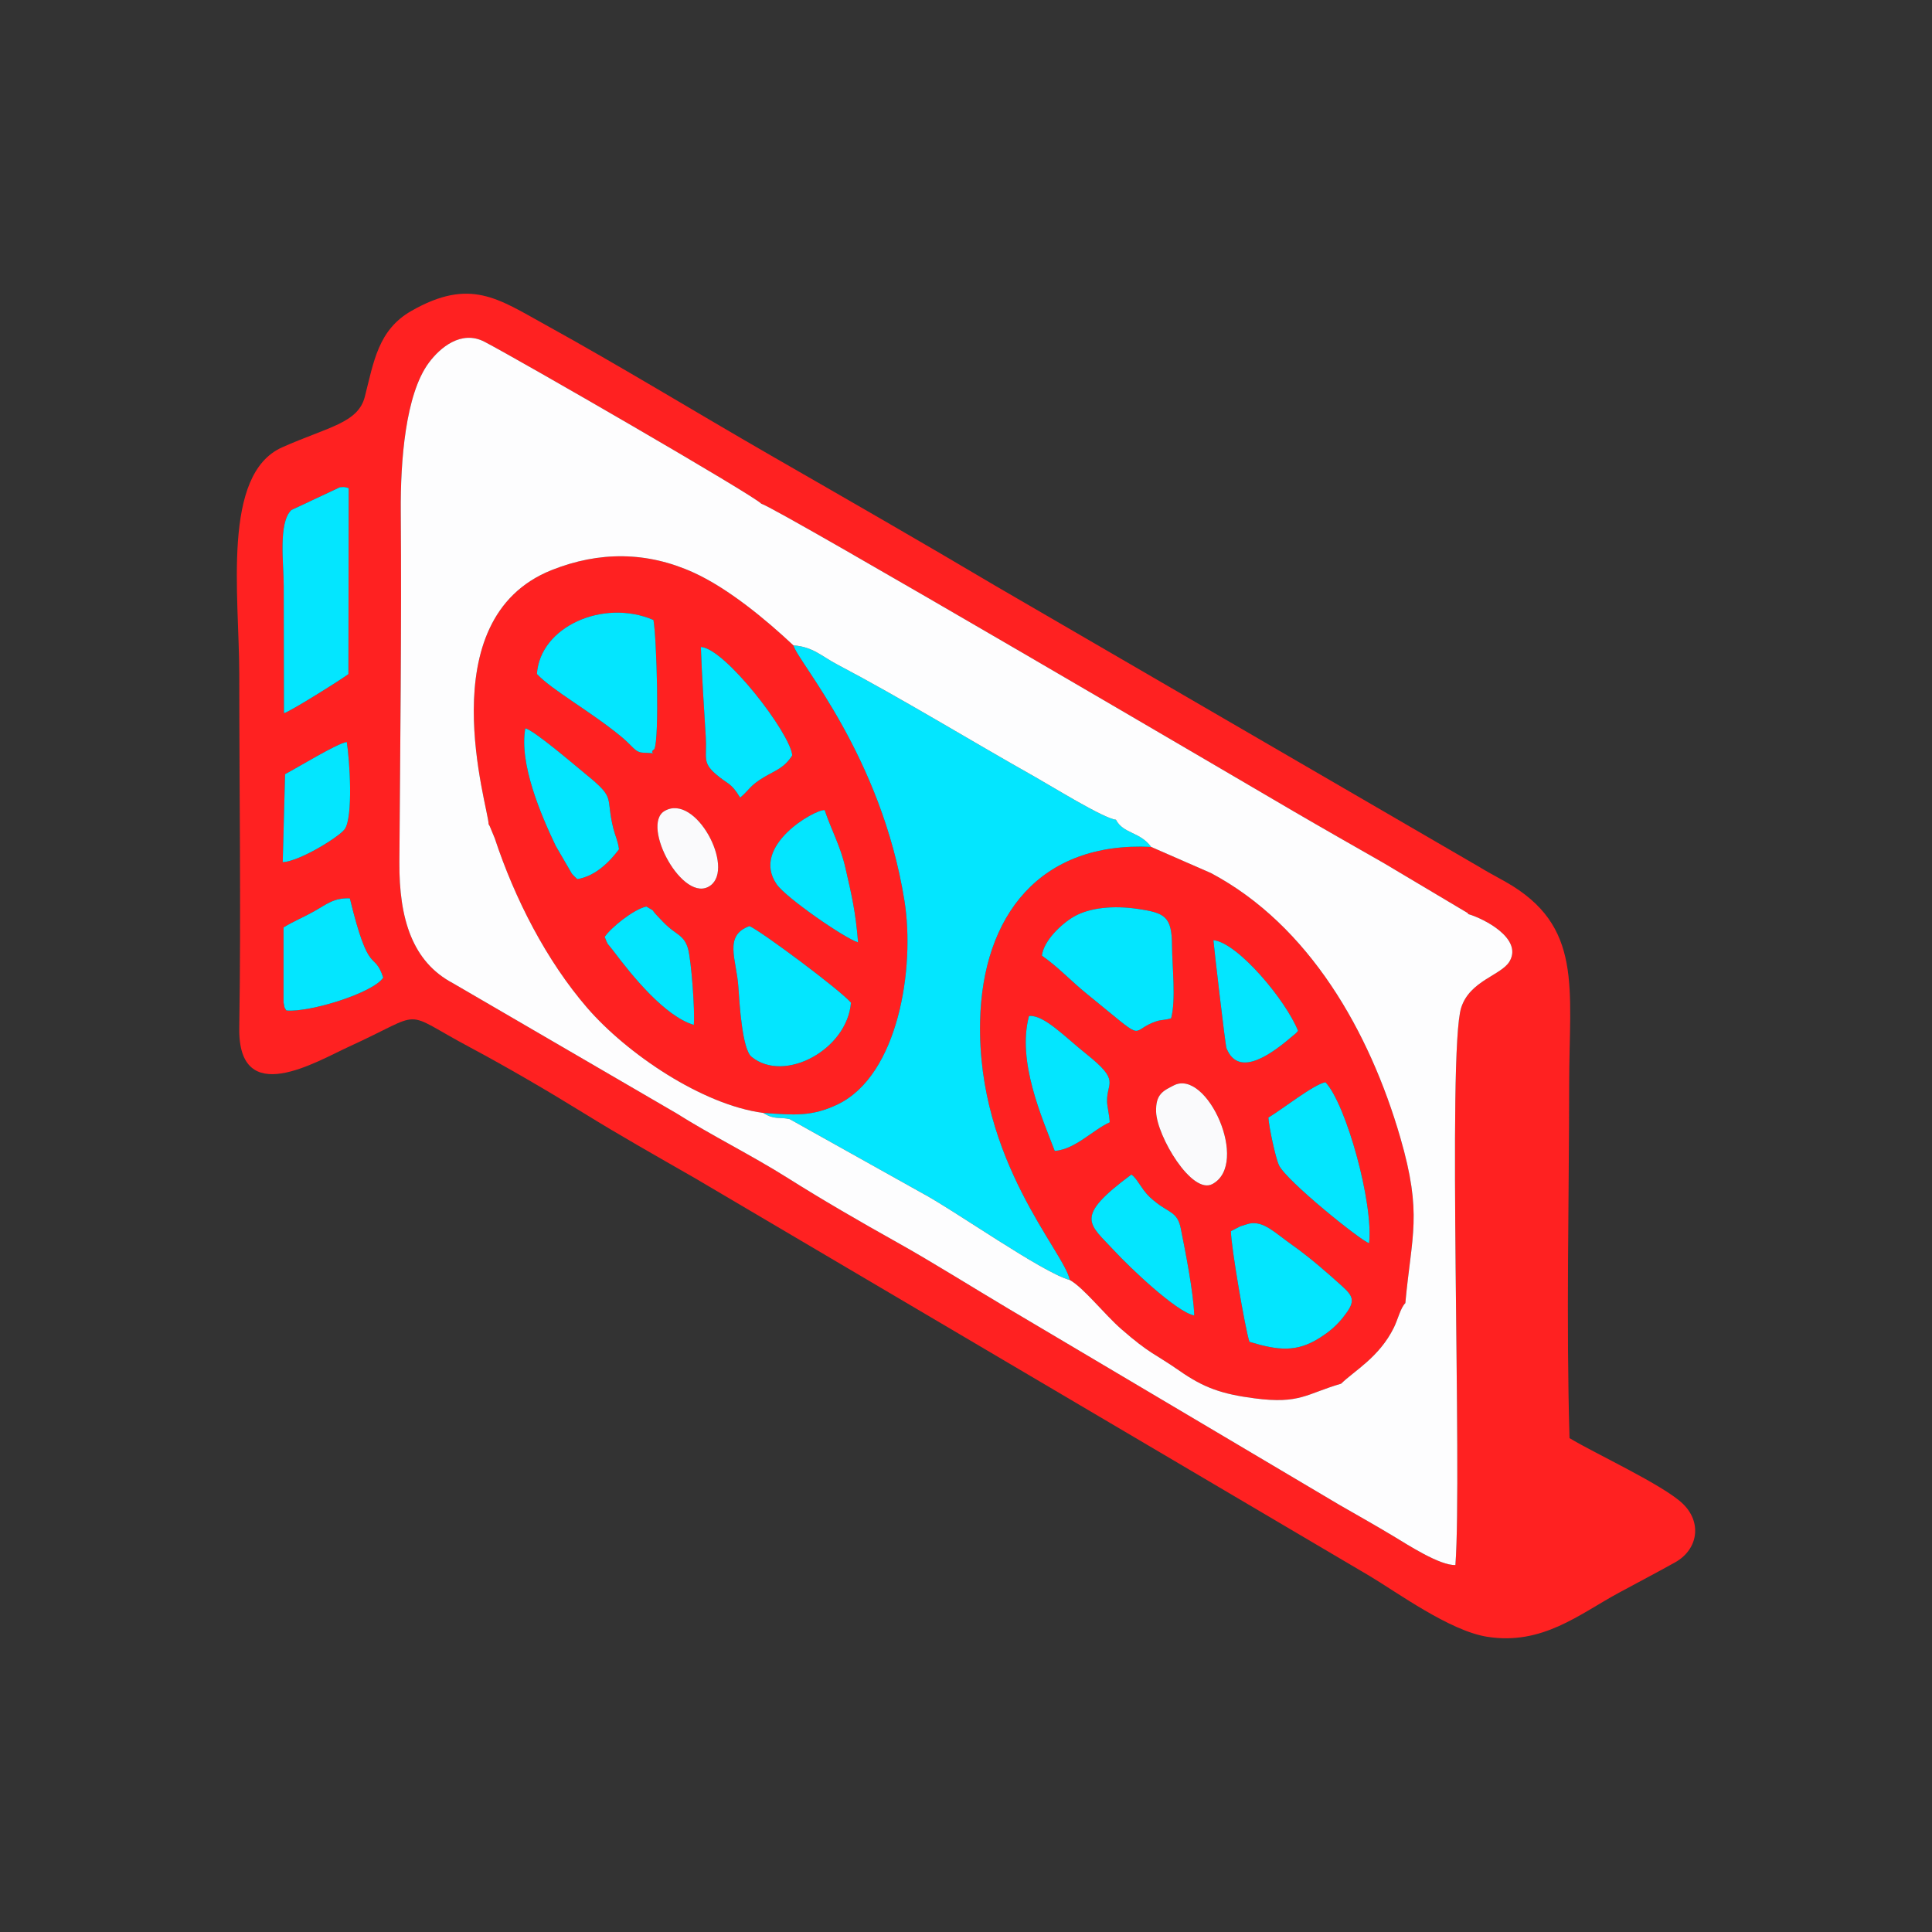 <?xml version="1.0" encoding="UTF-8"?>
<!DOCTYPE svg PUBLIC "-//W3C//DTD SVG 1.1//EN" "http://www.w3.org/Graphics/SVG/1.1/DTD/svg11.dtd">
<!-- Creator: CorelDRAW 2021 (64 Bit) -->
<svg xmlns="http://www.w3.org/2000/svg" xml:space="preserve" width="500px" height="500px" version="1.1" style="shape-rendering:geometricPrecision; text-rendering:geometricPrecision; image-rendering:optimizeQuality; fill-rule:evenodd; clip-rule:evenodd"
viewBox="0 0 500 500"
 xmlns:xlink="http://www.w3.org/1999/xlink"
 xmlns:xodm="http://www.corel.com/coreldraw/odm/2003">
 <rect x="0" y="0" width="500" height="500" fill="#333333" stroke="none"/>
 <defs>
  <style type="text/css">
   <![CDATA[
    .fil0 {fill:none}
    .fil2 {fill:#03E6FF}
    .fil4 {fill:#FAFAFC}
    .fil3 {fill:#FDFDFE}
    .fil1 {fill:#FF2121}
   ]]>
  </style>
 </defs>
 <g id="Camada_x0020_1">
  <g id="_2551235198016">
   <rect class="fil0" width="500" height="500"/>
   <g>
    <path class="fil1" d="M73.38 240.01c2.76,-1.66 5.1,-2.59 7.86,-4.13 3.27,-1.83 5.07,-3.54 9.3,-3.39 5.07,20.85 6.19,13.18 8.64,20.51 -2.56,3.97 -19.11,9.08 -25.08,8.51 -0.68,-1.27 -0.25,0.12 -0.72,-2.09l0 -19.41zm123.64 -109.65c3.71,0.9 130.23,75.22 137.92,79.7 7.37,4.3 15.62,8.99 23.15,13.29l21.59 12.85c0.05,-0.12 0.22,0.23 0.3,0.36 3.98,1.15 14.17,6.31 10.69,12.25 -2.13,3.61 -10.26,4.95 -12.51,11.96 -3.64,11.35 0.29,120.44 -1.5,144.25 -3.94,0.24 -12.63,-5.41 -15.63,-7.21 -4.95,-2.99 -9.21,-5.36 -14.38,-8.34l-85.44 -50.65c-9.01,-5.34 -19.81,-12.14 -28.94,-17.24 -9.67,-5.4 -19.62,-11.17 -28.51,-16.78 -9.13,-5.76 -20,-11.16 -28.65,-16.65l-57.91 -33.71c-10.43,-5.52 -13.95,-16.55 -13.84,-31.41 0.21,-30.16 0.59,-60.57 0.36,-90.72 -0.1,-13.03 1.21,-30.24 7.24,-38.4 2.94,-3.98 8.44,-8.57 14.41,-5.47 8.8,4.57 69.86,39.82 71.65,41.92zm-123.24 69.99c3.46,-1.82 13.47,-7.98 15.97,-8.32 0.75,4.62 1.71,19.6 -0.58,22.61 -1.52,2 -11.57,8.25 -16,8.49l0.61 -22.78zm-0.35 -48.6c0.01,-5.76 -1.49,-16.5 1.99,-19.76l12.55 -5.89c1.53,-0.14 1.28,0 2.27,0.22l-0.07 48.14c-1.66,1.27 -15.46,9.95 -16.68,10.1l-0.06 -32.81zm332.76 220.44c-0.88,-30.11 -0.11,-61.41 -0.09,-91.65 0.01,-24.96 3.69,-40.91 -16.43,-52.31 -2.45,-1.39 -5.03,-2.73 -7.16,-4.06l-124.64 -72.41c-20.11,-11.92 -38.56,-22.49 -58.35,-33.87 -19.96,-11.49 -38.93,-23.12 -58.45,-33.88 -12.15,-6.7 -19.43,-12.22 -34.63,-3.53 -8.56,4.9 -9.7,13.07 -12.02,22.18 -1.75,6.86 -9.5,7.81 -21.4,13.11 -15.69,6.98 -11.11,38.19 -11.1,58.66 0,30.44 0.48,61.15 0,91.56 -0.34,21.13 19.97,8.73 28.41,4.88 20.38,-9.31 12.93,-9.6 31.36,0.21 9.29,4.95 20.25,11.35 29.21,16.89 9.99,6.17 18.92,11.17 29.11,17.03l174.36 102.81c7.19,4.28 20.79,14.26 30.53,15.79 14.27,2.25 23.86,-5.87 33.96,-11.34 5.29,-2.87 9.37,-4.98 14.65,-7.92 5.99,-3.35 7.04,-10.41 1.91,-15.26 -5.11,-4.82 -22.35,-12.76 -29.23,-16.89z"/>
    <path class="fil1" d="M193.98 239.67c3.31,1.54 23.4,16.49 26.25,19.82 -0.97,12.16 -17.24,20.95 -25.74,14 -2.41,-1.97 -3.1,-13.69 -3.4,-18.07 -0.48,-7.16 -3.89,-13.31 2.89,-15.75zm-37.49 2.8c1.57,-2.36 7.35,-7.05 10.76,-7.87 2.7,1.58 0.87,0.35 2.95,2.52 1.02,1.06 1.68,1.83 2.85,2.84 2.26,1.96 4.07,2.34 5,5.52 0.83,2.84 1.86,16.24 1.5,19.77 -7.62,-2.34 -15.94,-12.71 -20.82,-19.17 -1.63,-2.17 -1.26,-1.13 -2.24,-3.61zm65.58 1.42c-3.57,-1.1 -18.66,-11.56 -21.06,-15.03 -6.88,-9.92 9.85,-19.41 12.41,-19.21 1.8,5.36 4.06,9.2 5.39,15.02 1.61,7.05 2.61,11.21 3.26,19.22zm-50.08 -34.01c8.04,-4.7 18.24,14.69 11.86,19.3 -7,5.06 -18.12,-15.64 -11.86,-19.3zm-20.25 -9.4c7.83,6.36 4.88,5.56 7.02,14.04 0.44,1.73 1.15,3.07 1.44,5.27 -2.22,2.97 -5.9,6.91 -10.77,7.73 -0.73,-0.69 -0.64,-0.52 -1.42,-1.4l-4.19 -7.21c-3.79,-7.94 -9.52,-21.23 -7.87,-30.41 2.29,0.48 12.93,9.65 15.79,11.98zm-12.79 -26.05c0.81,-12.27 17.18,-19.53 30.16,-13.99 0.84,4.52 1.58,30.6 0.24,33.43 -1.99,1.41 2.28,1.12 -2.85,0.93 -2.2,-0.08 -2.59,-1.57 -5.73,-4.16 -8.02,-6.61 -17.78,-11.93 -21.82,-16.21zm58.91 26.62c-3.9,2.29 -3.88,3.37 -6.31,5.38 -2.49,-4.1 -3.18,-3.35 -6.37,-6.15 -3.5,-3.05 -2.19,-4.18 -2.53,-9.59 -0.44,-7.1 -1.02,-16.04 -1.27,-23.25 6.16,0.26 23.13,22.25 23.66,28.05 -2.1,3.24 -4.05,3.73 -7.18,5.56zm-71.41 12.25c0.13,0.18 0.25,0.44 0.32,0.57l1.27 3.07c5.16,15.62 13.35,31.65 23.97,43.94 10.17,11.74 29.63,25.04 45.53,27.15 7.97,0.53 12.54,1.02 19.3,-2.24 15.61,-7.55 20.03,-35.2 17.23,-52.7 -6.04,-37.6 -27.46,-61.6 -28.74,-66.07 -7.1,-6.66 -16.79,-14.7 -25.74,-18.8 -12.17,-5.56 -24.53,-5.56 -36.78,-0.7 -32.13,12.75 -16.27,61.87 -16.36,65.78z"/>
    <path class="fil1" d="M347.39 332.9c3.18,2.87 3.33,4.1 0.16,8.08 -1.61,2 -3.35,3.58 -6.07,5.29 -5.95,3.75 -10.69,3.24 -18.13,0.99 -1.11,-3.35 -4.8,-24.95 -4.79,-28.64l2.43 -1.25c0.26,-0.1 2.05,-0.66 2.37,-0.72 3.71,-0.68 6.4,2.25 11.14,5.61 4.55,3.21 9.19,7.3 12.89,10.64zm-38.32 7.54c-4.65,-0.87 -16.9,-12.64 -20.62,-16.67 -6.61,-7.17 -10.75,-8.6 4.36,-19.81 0.68,0.59 0.49,0.37 1.25,1.28l1.98 2.84c1.1,1.44 1.89,2.13 3.31,3.23 3.26,2.55 5.39,2.42 6.22,6.55 1.2,5.97 3.3,16.57 3.5,22.58zm19.19 -51.21c3.68,-2.2 11.7,-8.58 14.77,-9.15 5.39,5.79 12.43,31.3 11.29,41.64 -1.8,-0.33 -21.57,-16.22 -23.36,-20.23 -0.86,-1.92 -2.56,-9.81 -2.7,-12.26zm-24.45 -8.35c8.56,-4.33 19.69,20.28 9.98,25.54 -5.34,2.9 -14.37,-12.37 -14.59,-18.66 -0.15,-4.56 1.76,-5.43 4.61,-6.88zm-30.84 16.99c-3.23,-8.5 -9.84,-23.14 -6.66,-34.94 3.88,-0.34 9.17,5.33 14.8,9.82 9.04,7.19 5.21,7.22 5.4,12.46 0.05,1.25 0.56,3.17 0.69,5.24 -4.42,1.99 -8.86,6.96 -14.23,7.42zm-3.32 -50.54c0.42,-3.85 5.06,-8.24 8.23,-10.08 4.19,-2.43 10.46,-2.92 16.46,-2.04 7.26,1.06 8.94,1.98 8.98,9.65 0.04,5.4 1.05,13.83 -0.23,18.67 -2.17,0.67 -2.59,0.19 -4.88,1.17 -5.95,2.53 -1.46,5.05 -16.91,-7.47 -4.19,-3.39 -7.39,-6.94 -11.65,-9.9zm44.38 -4.01c6.36,0.65 18.8,15.64 21.9,23.46 -0.71,0.83 -0.29,0.39 -1.31,1.26 -4.84,4.13 -13.95,11.36 -17.2,3.26 -0.31,-0.75 -3.2,-25.76 -3.39,-27.98zm-37.17 87.94c3.52,1.94 9,8.93 13.32,12.7 7.47,6.53 8.61,6.29 15.06,10.79 6.33,4.43 10.99,6.04 19.43,7.14 11.79,1.54 13.41,-1.18 22.4,-3.79 3.45,-3.37 9.86,-6.83 13.65,-14.49 1.05,-2.13 1.74,-5.16 2.98,-6.37 1.62,-17.64 4.48,-22.94 -1.31,-42.86 -7.92,-27.28 -23.5,-54.9 -49.01,-68.44l-15.47 -6.76c-28.65,-1.42 -43.65,17.67 -44.26,45.15 -0.79,36.16 21.84,59.67 23.21,66.93z"/>
    <path class="fil2" d="M197.54 288.03c2.89,1.86 4.19,0.97 6.83,1.6l33.8 18.89c8.64,4.55 31.63,20.89 38.69,22.74 -1.37,-7.26 -24,-30.77 -23.21,-66.93 0.61,-27.48 15.61,-46.57 44.26,-45.15 -2.88,-3.96 -7.2,-3.36 -9.11,-7.04 -3.07,-0.26 -16.71,-8.7 -21.04,-11.14 -16.53,-9.3 -34.29,-20.2 -51.07,-29.03 -4.12,-2.17 -6.29,-4.58 -11.36,-4.95 1.28,4.47 22.7,28.47 28.74,66.07 2.8,17.5 -1.62,45.15 -17.23,52.7 -6.76,3.26 -11.33,2.77 -19.3,2.24z"/>
    <path class="fil3" d="M363.7 337.24c-1.24,1.21 -1.93,4.24 -2.98,6.37 -3.79,7.66 -10.2,11.12 -13.65,14.49 -8.99,2.61 -10.61,5.33 -22.4,3.79 -8.44,-1.1 -13.1,-2.71 -19.43,-7.14 -6.45,-4.5 -7.59,-4.26 -15.06,-10.79 -4.32,-3.77 -9.8,-10.76 -13.32,-12.7 -7.06,-1.85 -30.05,-18.19 -38.69,-22.74l-33.8 -18.89c-2.64,-0.63 -3.94,0.26 -6.83,-1.6 -15.9,-2.11 -35.36,-15.41 -45.53,-27.15 -10.62,-12.29 -18.81,-28.32 -23.97,-43.94l-1.27 -3.07c-0.07,-0.13 -0.19,-0.39 -0.32,-0.57 0.09,-3.91 -15.77,-53.03 16.36,-65.78 12.25,-4.86 24.61,-4.86 36.78,0.7 8.95,4.1 18.64,12.14 25.74,18.8 5.07,0.37 7.24,2.78 11.36,4.95 16.78,8.83 34.54,19.73 51.07,29.03 4.33,2.44 17.97,10.88 21.04,11.14 1.91,3.68 6.23,3.08 9.11,7.04l15.47 6.76c25.51,13.54 41.09,41.16 49.01,68.44 5.79,19.92 2.93,25.22 1.31,42.86zm-166.68 -206.88c-1.79,-2.1 -62.85,-37.35 -71.65,-41.92 -5.97,-3.1 -11.47,1.49 -14.41,5.47 -6.03,8.16 -7.34,25.37 -7.24,38.4 0.23,30.15 -0.15,60.56 -0.36,90.72 -0.11,14.86 3.41,25.89 13.84,31.41l57.91 33.71c8.65,5.49 19.52,10.89 28.65,16.65 8.89,5.61 18.84,11.38 28.51,16.78 9.13,5.1 19.93,11.9 28.94,17.24l85.44 50.65c5.17,2.98 9.43,5.35 14.38,8.34 3,1.8 11.69,7.45 15.63,7.21 1.79,-23.81 -2.14,-132.9 1.5,-144.25 2.25,-7.01 10.38,-8.35 12.51,-11.96 3.48,-5.94 -6.71,-11.1 -10.69,-12.25 -0.08,-0.13 -0.25,-0.48 -0.3,-0.36l-21.59 -12.85c-7.53,-4.3 -15.78,-8.99 -23.15,-13.29 -7.69,-4.48 -134.21,-78.8 -137.92,-79.7z"/>
    <path class="fil2" d="M73.43 151.75l0.06 32.81c1.22,-0.15 15.02,-8.83 16.68,-10.1l0.07 -48.14c-0.99,-0.22 -0.74,-0.36 -2.27,-0.22l-12.55 5.89c-3.48,3.26 -1.98,14 -1.99,19.76z"/>
    <path class="fil2" d="M138.95 174.43c4.04,4.28 13.8,9.6 21.82,16.21 3.14,2.59 3.53,4.08 5.73,4.16 5.13,0.19 0.86,0.48 2.85,-0.93 1.34,-2.83 0.6,-28.91 -0.24,-33.43 -12.98,-5.54 -29.35,1.72 -30.16,13.99z"/>
    <path class="fil2" d="M269.65 247.33c4.26,2.96 7.46,6.51 11.65,9.9 15.45,12.52 10.96,10 16.91,7.47 2.29,-0.98 2.71,-0.5 4.88,-1.17 1.28,-4.84 0.27,-13.27 0.23,-18.67 -0.04,-7.67 -1.72,-8.59 -8.98,-9.65 -6,-0.88 -12.27,-0.39 -16.46,2.04 -3.17,1.84 -7.81,6.23 -8.23,10.08z"/>
    <path class="fil2" d="M191.09 255.42c0.3,4.38 0.99,16.1 3.4,18.07 8.5,6.95 24.77,-1.84 25.74,-14 -2.85,-3.33 -22.94,-18.28 -26.25,-19.82 -6.78,2.44 -3.37,8.59 -2.89,15.75z"/>
    <path class="fil2" d="M318.56 318.62c-0.01,3.69 3.68,25.29 4.79,28.64 7.44,2.25 12.18,2.76 18.13,-0.99 2.72,-1.71 4.46,-3.29 6.07,-5.29 3.17,-3.98 3.02,-5.21 -0.16,-8.08 -3.7,-3.34 -8.34,-7.43 -12.89,-10.64 -4.74,-3.36 -7.43,-6.29 -11.14,-5.61 -0.32,0.06 -2.11,0.62 -2.37,0.72l-2.43 1.25z"/>
    <path class="fil2" d="M328.26 289.23c0.14,2.45 1.84,10.34 2.7,12.26 1.79,4.01 21.56,19.9 23.36,20.23 1.14,-10.34 -5.9,-35.85 -11.29,-41.64 -3.07,0.57 -11.09,6.95 -14.77,9.15z"/>
    <path class="fil2" d="M191.55 206.43c2.43,-2.01 2.41,-3.09 6.31,-5.38 3.13,-1.83 5.08,-2.32 7.18,-5.56 -0.53,-5.8 -17.5,-27.79 -23.66,-28.05 0.25,7.21 0.83,16.15 1.27,23.25 0.34,5.41 -0.97,6.54 2.53,9.59 3.19,2.8 3.88,2.05 6.37,6.15z"/>
    <path class="fil2" d="M73.38 240.01l0 19.41c0.47,2.21 0.04,0.82 0.72,2.09 5.97,0.57 22.52,-4.54 25.08,-8.51 -2.45,-7.33 -3.57,0.34 -8.64,-20.51 -4.23,-0.15 -6.03,1.56 -9.3,3.39 -2.76,1.54 -5.1,2.47 -7.86,4.13z"/>
    <path class="fil2" d="M149.43 227.52c4.87,-0.82 8.55,-4.76 10.77,-7.73 -0.29,-2.2 -1,-3.54 -1.44,-5.27 -2.14,-8.48 0.81,-7.68 -7.02,-14.04 -2.86,-2.33 -13.5,-11.5 -15.79,-11.98 -1.65,9.18 4.08,22.47 7.87,30.41l4.19 7.21c0.78,0.88 0.69,0.71 1.42,1.4z"/>
    <path class="fil2" d="M272.97 297.87c5.37,-0.46 9.81,-5.43 14.23,-7.42 -0.13,-2.07 -0.64,-3.99 -0.69,-5.24 -0.19,-5.24 3.64,-5.27 -5.4,-12.46 -5.63,-4.49 -10.92,-10.16 -14.8,-9.82 -3.18,11.8 3.43,26.44 6.66,34.94z"/>
    <path class="fil2" d="M309.07 340.44c-0.2,-6.01 -2.3,-16.61 -3.5,-22.58 -0.83,-4.13 -2.96,-4 -6.22,-6.55 -1.42,-1.1 -2.21,-1.79 -3.31,-3.23l-1.98 -2.84c-0.76,-0.91 -0.57,-0.69 -1.25,-1.28 -15.11,11.21 -10.97,12.64 -4.36,19.81 3.72,4.03 15.97,15.8 20.62,16.67z"/>
    <path class="fil2" d="M222.07 243.89c-0.65,-8.01 -1.65,-12.17 -3.26,-19.22 -1.33,-5.82 -3.59,-9.66 -5.39,-15.02 -2.56,-0.2 -19.29,9.29 -12.41,19.21 2.4,3.47 17.49,13.93 21.06,15.03z"/>
    <path class="fil2" d="M73.78 200.35l-0.61 22.78c4.43,-0.24 14.48,-6.49 16,-8.49 2.29,-3.01 1.33,-17.99 0.58,-22.61 -2.5,0.34 -12.51,6.5 -15.97,8.32z"/>
    <path class="fil2" d="M335.93 266.78c-3.1,-7.82 -15.54,-22.81 -21.9,-23.46 0.19,2.22 3.08,27.23 3.39,27.98 3.25,8.1 12.36,0.87 17.2,-3.26 1.02,-0.87 0.6,-0.43 1.31,-1.26z"/>
    <path class="fil2" d="M158.73 246.08c4.88,6.46 13.2,16.83 20.82,19.17 0.36,-3.53 -0.67,-16.93 -1.5,-19.77 -0.93,-3.18 -2.74,-3.56 -5,-5.52 -1.17,-1.01 -1.83,-1.78 -2.85,-2.84 -2.08,-2.17 -0.25,-0.94 -2.95,-2.52 -3.41,0.82 -9.19,5.51 -10.76,7.87 0.98,2.48 0.61,1.44 2.24,3.61z"/>
    <path class="fil4" d="M303.81 280.88c-2.85,1.45 -4.76,2.32 -4.61,6.88 0.22,6.29 9.25,21.56 14.59,18.66 9.71,-5.26 -1.42,-29.87 -9.98,-25.54z"/>
    <path class="fil4" d="M171.99 209.88c-6.26,3.66 4.86,24.36 11.86,19.3 6.38,-4.61 -3.82,-24 -11.86,-19.3z"/>
   </g>
  </g>
 </g>
</svg>
